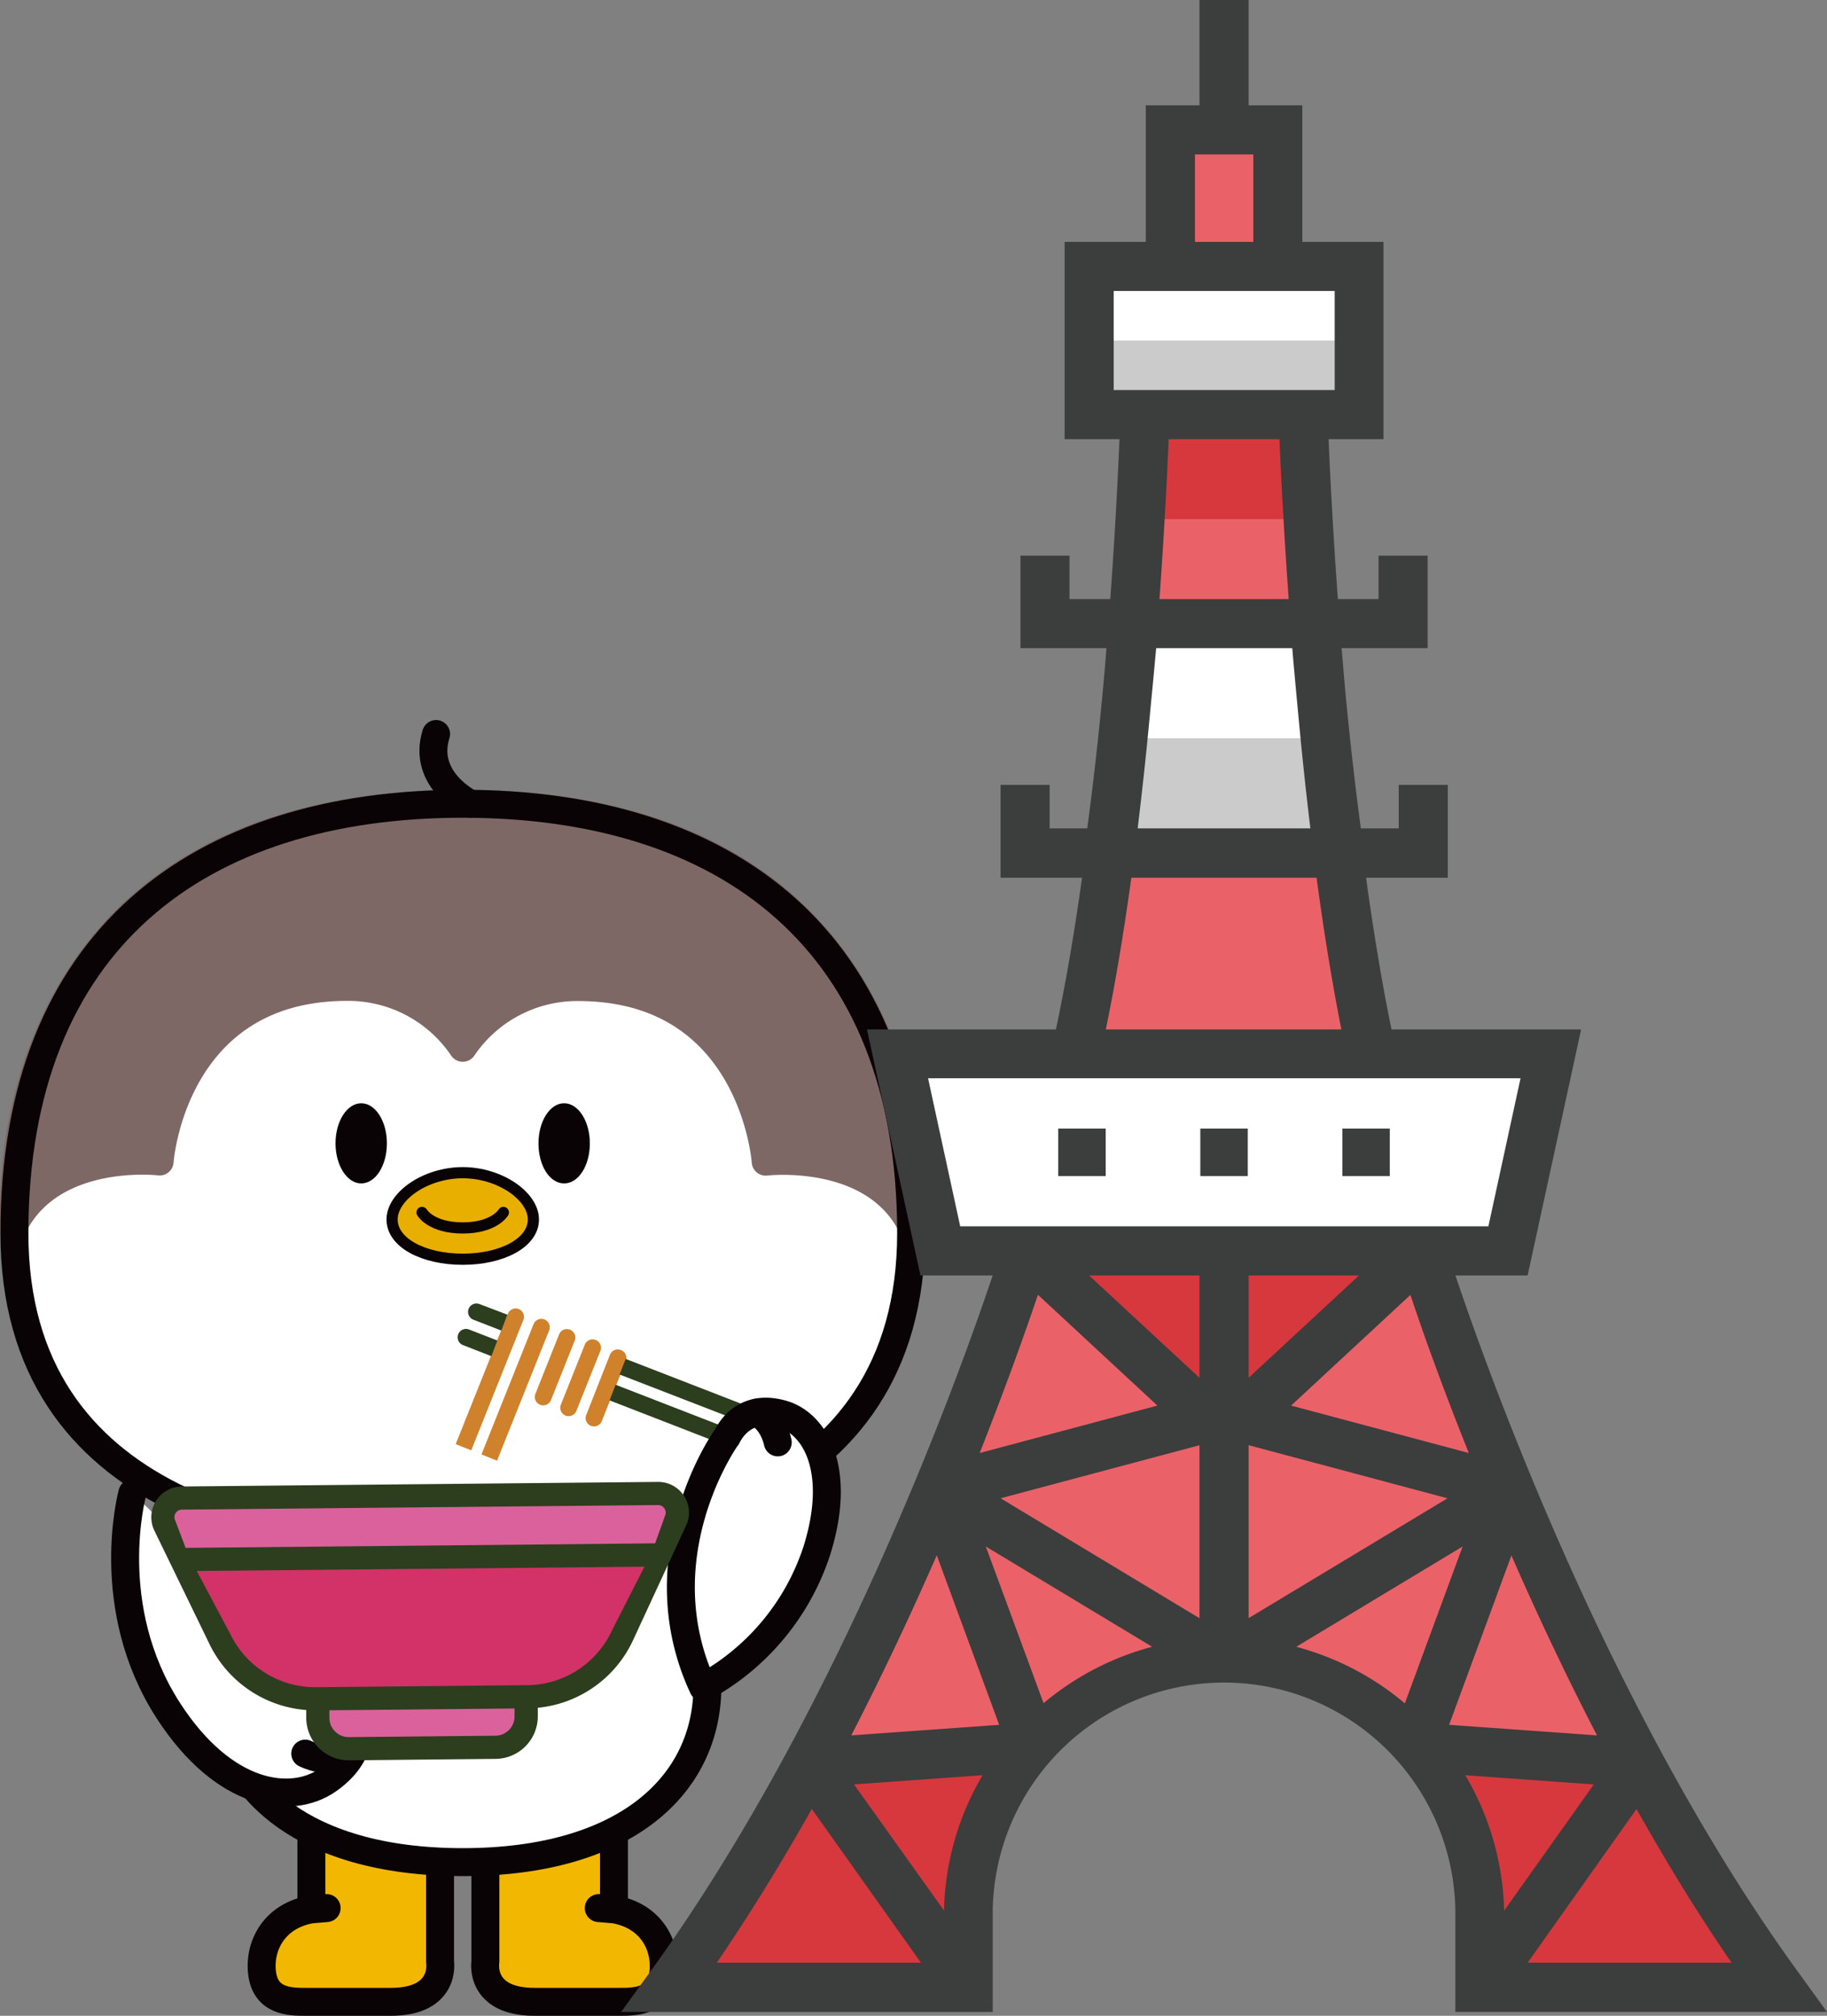 <svg id="레이어_1" data-name="레이어 1" xmlns="http://www.w3.org/2000/svg" viewBox="0 0 326.87 360.57"><rect x="0" y="0" width="326.87" height="360.57" fill="#808080" stroke="none"/><defs><style>.cls-1{fill:#f2b700;}.cls-1,.cls-2,.cls-3,.cls-4,.cls-7,.cls-8,.cls-9{stroke:#0a0305;}.cls-1,.cls-2,.cls-3,.cls-4,.cls-6,.cls-7,.cls-8,.cls-9{stroke-linecap:round;stroke-linejoin:round;}.cls-1,.cls-2,.cls-3,.cls-4,.cls-6,.cls-7{stroke-width:5px;}.cls-2,.cls-5{fill:#fff;}.cls-3{fill:#327eac;}.cls-4{fill:#035b7f;}.cls-6{fill:#7e6866;stroke:#7e6866;}.cls-7,.cls-9{fill:none;}.cls-8{fill:#e8ae00;}.cls-8,.cls-9{stroke-width:2px;}.cls-10{fill:#0a0305;}.cls-11{fill:#cf822b;}.cls-12{fill:#2c3e1e;}.cls-13{fill:#db619d;}.cls-14{fill:#d23267;}.cls-15{fill:#ea6268;}.cls-16{fill:#d6383e;}.cls-17{fill:#cbcbcb;}.cls-18{fill:#3c3d3d;}</style></defs><path class="cls-1" d="M76.92,332.77v23.76l2.73-.23c-8.56,0-12.1,6-11.58,11.37s5,5.4,7.91,5.4H91.1c10.06,0,8.84-7.17,8.84-7.17V332.77" transform="translate(-21.21 -15)"/><path class="cls-1" d="M131.06,332.77v23.76l-2.73-.23c8.57,0,12.1,6,11.58,11.37s-5,5.4-7.91,5.4H116.88c-10.06,0-8.83-7.17-8.83-7.17V332.77" transform="translate(-21.21 -15)"/><path class="cls-2" d="M141.35,289.75s6.42,9.17,6.42,26.83-14.59,31.5-43.78,31.5-43.78-13.84-43.78-31.5,6.43-26.83,6.43-26.83" transform="translate(-21.21 -15)"/><path class="cls-3" d="M102.8,294s4.44,10.56-5.33,22.47c0,0-4.74-5.05-3.72-11.92S102.8,294,102.8,294Z" transform="translate(-21.21 -15)"/><path class="cls-3" d="M105.11,294s-4.43,10.56,5.34,22.47c0,0,4.74-5.05,3.72-11.92S105.11,294,105.11,294Z" transform="translate(-21.21 -15)"/><path class="cls-3" d="M142.59,288.12S136,303.59,104,299.23c-32,4.36-38.6-11.11-38.6-11.11" transform="translate(-21.21 -15)"/><path class="cls-4" d="M109,298.37a3.46,3.46,0,0,1-3.46,3.46h-3.15A3.46,3.46,0,0,1,99,298.37V294a3.47,3.47,0,0,1,3.47-3.47h3.15A3.46,3.46,0,0,1,109,294Z" transform="translate(-21.21 -15)"/><path class="cls-5" d="M104,292.68c32,0,80.23-8,80.22-57.14,0-52.41-33-76.77-80.22-76.77s-80.2,24.36-80.21,76.77C23.76,284.7,72,292.68,104,292.68Z" transform="translate(-21.21 -15)"/><path class="cls-6" d="M184.2,234c-7-13.47-26-11.21-26-11.21s-2.14-31.12-33.38-31.23A24.71,24.71,0,0,0,104,202.42a24.71,24.71,0,0,0-20.85-10.89c-31.24.11-33.38,31.23-33.38,31.23s-18.92-2.26-26,11.21c0,0-5.56-75.2,80.21-75.2S184.2,234,184.2,234Z" transform="translate(-21.21 -15)"/><path class="cls-7" d="M104,292.68c32,0,80.23-8,80.22-57.14,0-52.41-33-76.77-80.22-76.77s-80.2,24.36-80.21,76.77C23.76,284.7,72,292.68,104,292.68Z" transform="translate(-21.21 -15)"/><path class="cls-7" d="M105.37,158.77s-8.73-4.23-6.14-12.48" transform="translate(-21.21 -15)"/><path class="cls-8" d="M104,240.24c7,0,12.64-2.93,12.64-7.11s-6-8.37-12.64-8.37-12.64,4.18-12.64,8.37S97,240.24,104,240.24Z" transform="translate(-21.21 -15)"/><path class="cls-9" d="M111.27,231.87s-1.59,2.77-7.28,2.77-7.28-2.77-7.28-2.77" transform="translate(-21.21 -15)"/><path class="cls-10" d="M90.43,219.51c0,4-2.05,7.17-4.59,7.17s-4.6-3.21-4.6-7.17,2.06-7.17,4.6-7.17S90.43,215.55,90.43,219.51Z" transform="translate(-21.21 -15)"/><path class="cls-10" d="M117.55,219.51c0,4,2,7.17,4.59,7.17s4.6-3.21,4.6-7.17-2.06-7.17-4.6-7.17S117.55,215.55,117.55,219.51Z" transform="translate(-21.21 -15)"/><path class="cls-11" d="M132.33,256.5a1.5,1.5,0,0,0-2,.84L126.13,268a1.5,1.5,0,1,0,2.78,1.11l4.25-10.62A1.5,1.5,0,0,0,132.33,256.5Zm-4.5-1.8a1.5,1.5,0,0,0-2,.84l-4.24,10.62a1.5,1.5,0,1,0,2.78,1.11l4.25-10.62A1.5,1.5,0,0,0,127.83,254.7Zm-4.6-1.84a1.5,1.5,0,0,0-2,.84L117,264.32a1.5,1.5,0,1,0,2.79,1.11l4.24-10.62A1.5,1.5,0,0,0,123.23,252.86Zm-3.77.11-9.32,23.3-2.79-1.11,9.32-23.31a1.5,1.5,0,0,1,2.79,1.12Zm-4.62-1.85-9.32,23.31-2.78-1.12,9.32-23.3a1.51,1.51,0,0,1,2-.84A1.5,1.5,0,0,1,114.84,251.12Z" transform="translate(-21.21 -15)"/><path class="cls-12" d="M112,250.16,110.91,253l-5-1.94a1.5,1.5,0,0,1,1.09-2.8Zm55.05,21.06-33.9-13.15-1.09,2.79L166,274a1.5,1.5,0,1,0,1.09-2.79Zm-.94,6.56a1.5,1.5,0,0,1-1.94.86l-33.9-13.15,1.08-2.8,33.9,13.15A1.5,1.5,0,0,1,166.11,277.78Zm-55.91-23-1.08,2.8-5-1.95a1.5,1.5,0,1,1,1.09-2.79Z" transform="translate(-21.21 -15)"/><path class="cls-2" d="M147,316.82a43,43,0,0,0,20.33-24.39c4.54-14.37-.21-22.69-6-24.43s-8.82,1.49-10.06,4C151.19,272,136.05,293.3,147,316.82Z" transform="translate(-21.21 -15)"/><path class="cls-2" d="M160.36,273s-.69-3.82-3.71-5.32" transform="translate(-21.21 -15)"/><path class="cls-2" d="M44.89,282.07S39.31,302.4,51.34,321c10,15.43,22,16.93,28.52,12.39s5.94-10,4.53-13.19" transform="translate(-21.21 -15)"/><path class="cls-2" d="M75.82,328.67s4.24,2.2,8.2.29" transform="translate(-21.21 -15)"/><path class="cls-13" d="M109.42,327.54l-25.29.24a6,6,0,0,1-6-5.94l0-3,37.28-.36,0,3A6,6,0,0,1,109.42,327.54ZM53,292.58l86.93-.84,2.19-4.73a3.44,3.44,0,0,0-3.15-4.87l-85.2.83a3.42,3.42,0,0,0-3.05,4.92Z" transform="translate(-21.21 -15)"/><path class="cls-14" d="M54.31,295.33l6.29,12.93a18.84,18.84,0,0,0,17.14,10.61l37.9-.37a18.86,18.86,0,0,0,16.94-10.94l6-13Z" transform="translate(-21.21 -15)"/><path class="cls-12" d="M143.6,282.59a5.5,5.5,0,0,0-4.68-2.52l-85.2.82a5.5,5.5,0,0,0-4.93,7.81l9.94,20.46A21,21,0,0,0,76,320.87v1.47a7.62,7.62,0,0,0,7.68,7.53l26.22-.26a7.61,7.61,0,0,0,7.53-7.67l0-1.47a21,21,0,0,0,17-12L144,287.79A5.44,5.44,0,0,0,143.6,282.59Zm-91,3.09a1.36,1.36,0,0,1,1.14-.65l85.2-.82a1.34,1.34,0,0,1,1.15.63,1.29,1.29,0,0,1,.09,1.3,1.89,1.89,0,0,0-.06.18l-1.7,4.74-84,.81-1.79-4.71a1.08,1.08,0,0,0-.07-.18A1.34,1.34,0,0,1,52.62,285.68Zm57.25,39.79-26.22.25a3.46,3.46,0,0,1-3.49-3.42v-1.38l33.13-.32V322A3.46,3.46,0,0,1,109.87,325.47Zm20.82-18.78a16.85,16.85,0,0,1-15.07,9.74h-.33l-37.23.36h-.34a16.86,16.86,0,0,1-15.29-9.51l-6-11.28,80.1-.77Z" transform="translate(-21.21 -15)"/><path class="cls-15" d="M339.46,370.47c-40.82-56.15-63.91-131.73-63.91-131.73H204.86S181.77,314.32,141,370.47h53.48V358A45.78,45.78,0,1,1,286,358v12.48Z" transform="translate(-21.21 -15)"/><polygon class="cls-5" points="218.99 188.48 160.56 188.48 168.22 223.74 218.99 223.74 269.77 223.74 277.43 188.48 218.99 188.48"/><path class="cls-15" d="M254.34,89.16H226.07s-2.09,69-12.47,114.32h53C256.43,157.06,254.34,89.16,254.34,89.16Z" transform="translate(-21.21 -15)"/><polygon class="cls-16" points="219 255.54 252.44 225.45 185.55 225.45 219 255.54"/><path class="cls-16" d="M225.19,107.86h30c-.66-11.4-.89-18.7-.89-18.7H226.07S225.84,96.47,225.19,107.86Z" transform="translate(-21.21 -15)"/><polygon class="cls-17" points="218.99 47.66 194.86 47.66 194.86 74.16 218.99 74.16 243.13 74.16 243.13 47.66 218.99 47.66"/><polygon class="cls-15" points="218.99 23.23 209.38 23.23 209.38 47.66 218.99 47.66 228.6 47.66 228.6 23.23 218.99 23.23"/><path class="cls-17" d="M219.58,167.56h41.25c-2-14.18-3.42-28.52-4.39-41H224C223,139,221.59,153.38,219.58,167.56Z" transform="translate(-21.21 -15)"/><path class="cls-5" d="M258.32,147.05c-.76-7.14-1.38-14.07-1.88-20.5H224c-.5,6.43-1.12,13.36-1.88,20.5Z" transform="translate(-21.21 -15)"/><polygon class="cls-5" points="194.86 47.66 194.86 60.91 243.13 60.91 243.13 47.66 218.99 47.66 194.86 47.66"/><path class="cls-16" d="M194.43,358a45.56,45.56,0,0,1,10.95-29.67H167A362.47,362.47,0,0,1,141,370.47h53.48Z" transform="translate(-21.21 -15)"/><path class="cls-16" d="M286,358v12.48h53.48a362.47,362.47,0,0,1-26.07-42.15H275A45.56,45.56,0,0,1,286,358Z" transform="translate(-21.21 -15)"/><path class="cls-18" d="M281.6,243.14h12.92l9.57-44H270.17c-1.77-8.57-3.27-17.79-4.55-27.14h14.62V155.39h-8.78v7.78h-6.78q-1.51-11.25-2.72-23.85c-.26-2.85-.49-5.65-.72-8.38h15.39V114.39h-8.78v7.77h-7.28c-.92-12.72-1.43-23-1.66-28.61h9.82V58.27H254.21V33.84H244.6V15h-8.79V33.84H226.2V58.27H211.68V93.55h9.82c-.23,5.58-.73,15.91-1.65,28.61h-7.29v-7.77h-8.78v16.55h15.39q-.31,4-.7,8.1-1.2,12.75-2.74,24.13H209v-7.78h-8.78V172h14.58c-1.31,9.41-2.86,18.65-4.68,27.14H176.32l9.57,44h12.92c-6.21,18.5-27.87,78.61-61.41,124.74l-5.07,7h66.49V358a41.39,41.39,0,1,1,82.77,0v16.87h66.49l-5.07-7C309.49,321.78,287.82,261.64,281.6,243.14Zm8.71,113.64a49.79,49.79,0,0,0-6.95-24.25l23,1.65Zm-9.84-33.26,11.15-30.29c4.43,10.14,9.55,21.06,15.31,32.18ZM284,274.9l-31.8-8.48,21.35-19.8C275.57,252.72,279.09,262.68,284,274.9ZM244.6,243.14h19.75L244.6,261.45Zm-8.79,18.31-19.76-18.31h19.76Zm0,43L200.23,283l35.58-9.49Zm8.79-30.95L280.18,283,244.6,304.44ZM227.06,141.57c.34-3.48.67-7,1-10.63h24.35c.32,3.78.66,7.45,1,11.07.63,6.84,1.37,14,2.24,21.16H224.75C225.65,155.84,226.41,148.56,227.06,141.57ZM235,42.62h10.44V58.27H235ZM220.46,84.77V67.05H260V84.77H220.46Zm29.66,8.78c.23,5.47.73,15.8,1.65,28.61H228.65c.92-12.78,1.42-23.13,1.64-28.61ZM223.62,172h33.14c1.25,9.3,2.72,18.52,4.44,27.14H219.05C220.83,190.54,222.33,181.3,223.62,172ZM193,234.35l-5.75-26.48h106l-5.75,26.48H193Zm13.93,12.27,21.35,19.8-31.8,8.48C201.32,262.68,204.84,252.72,206.9,246.62Zm-18.11,46.61,11.15,30.29-26.46,1.89C179.24,314.29,184.36,303.37,188.79,293.23Zm1.31,63.55L174,334.18l23-1.65A49.79,49.79,0,0,0,190.1,356.78Zm-40.68,9.29c6.08-8.9,11.74-18.18,17-27.5l19.53,27.5Zm58.47-46.4-10.34-28.05,29.76,17.94A50.1,50.1,0,0,0,207.89,319.67Zm45.21-10.11,29.76-17.94-10.34,28.06A50,50,0,0,0,253.1,309.56Zm41.39,56.51L314,338.58c5.23,9.31,10.89,18.6,17,27.49Z" transform="translate(-21.21 -15)"/><rect class="cls-18" x="189.33" y="201.87" width="8.49" height="8.49"/><rect class="cls-18" x="214.75" y="201.87" width="8.49" height="8.49"/><rect class="cls-18" x="240.16" y="201.87" width="8.49" height="8.49"/></svg>